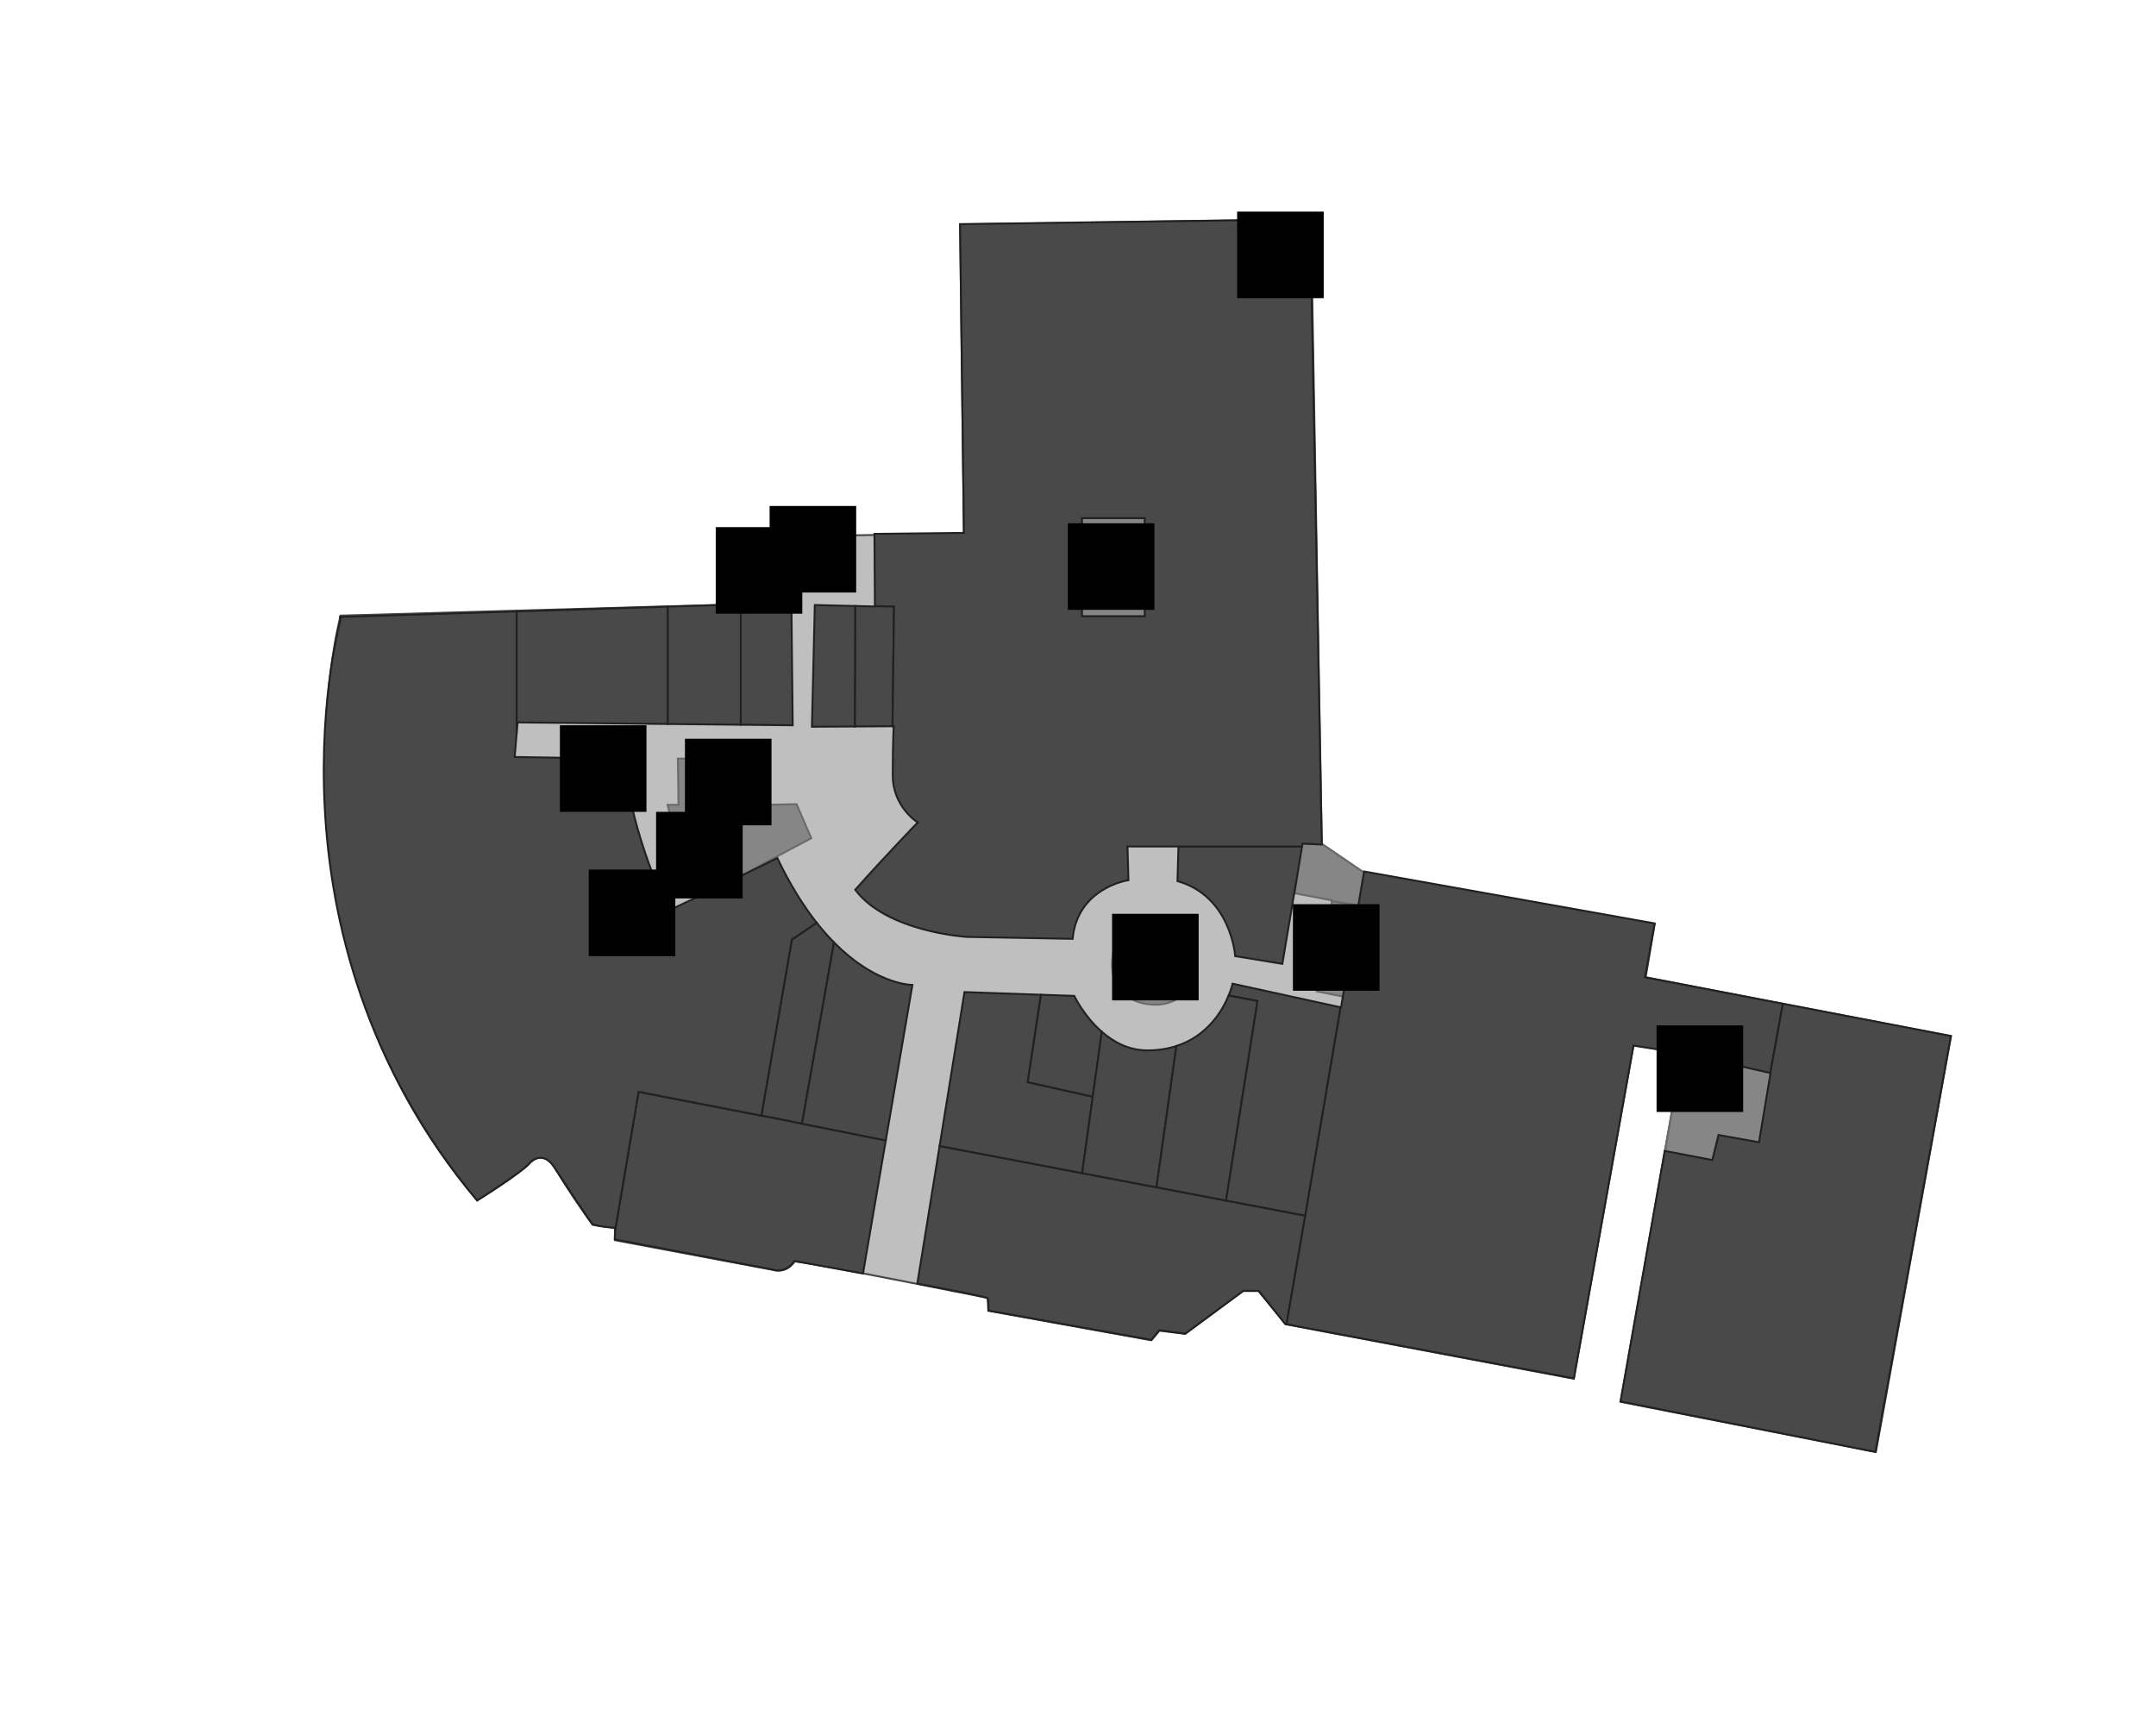 <?xml version="1.0" encoding="utf-8"?>
<!-- Generator: Adobe Illustrator 16.0.0, SVG Export Plug-In . SVG Version: 6.00 Build 0)  -->
<!DOCTYPE svg PUBLIC "-//W3C//DTD SVG 1.1//EN" "http://www.w3.org/Graphics/SVG/1.1/DTD/svg11.dtd">
<svg version="1.1" xmlns="http://www.w3.org/2000/svg" xmlns:xlink="http://www.w3.org/1999/xlink" x="0px" y="0px"
	 width="1120.58px" height="892px" viewBox="0 0 1120.58 892" enable-background="new 0 0 1120.58 892" xml:space="preserve">
<g id="background">
</g>
<g id="etc">
	<polygon fill="#868686" stroke="#6B6B6B" stroke-miterlimit="10" points="436.858,293 436.72,278.368 411.667,278.771 411.667,293 
			"/>
	<polygon fill="#868686" stroke="#6B6B6B" stroke-miterlimit="10" points="411.667,293 411.667,293 411.667,278.771 
		376.667,279.333 377.333,314.333 411.667,314.333 	"/>
	<path fill="#BFBFBF" stroke="#494949" stroke-miterlimit="10" d="M855.333,508L860,480.333l-151-26.667l-22-15L681.333,114
		L499,116.667l2,160.667l-64.28,1.034L436.858,293l0,0l0,0h-25.192v21.333l0,0l0,0h-34.333L177,320c0,0-44,168,71,304
		c21-13,27-19,27-19s7-9,14,3s19,28.667,19,28.667l12,1.667l-0.333,6.333L401.333,660c0,0,7,2.667,11.667-4.333
		c9.333,0.667,100.333,19,100.333,19l0.333,6.667l84.667,15.333l4.333-5L616,693.333L646,671h8l14.333,17.333L818,716.667
		l31-173.333l25.333,4l-32,181.333l132.667,26l39-216L855.333,508z"/>
	<polygon fill="#868686" stroke="#6B6B6B" stroke-miterlimit="10" points="347,418.333 352,439.667 374,461 421.667,435.667 
		414,418 399,418.333 399,394.667 352.333,394.333 352.667,418.333 	"/>
	<path fill="#868686" stroke="#6B6B6B" stroke-miterlimit="10" d="M598.333,477.667c0,0-20.333,1.333-20.333,23.667
		c0,20.667,20.833,20.833,20.833,20.833s21.5,2.5,21.5-21.5C620.333,476,598.333,477.667,598.333,477.667z"/>
	<polygon fill="#868686" stroke="#6B6B6B" stroke-miterlimit="10" points="692.276,468.34 684.333,515.333 698,518 706.089,470.694 
			"/>
	<polygon fill="#868686" stroke="#6B6B6B" stroke-miterlimit="10" points="709,453.667 687,438.667 676.667,438.667 673,464.333 
		692.333,468 692.276,468.34 706.089,470.694 	"/>
	<polygon fill="#868686" stroke="#6B6B6B" stroke-miterlimit="10" points="895.311,552.045 874.333,547.333 872.204,559.478 
		893.196,563.429 	"/>
	<polygon fill="#868686" stroke="#6B6B6B" stroke-miterlimit="10" points="895.311,552.045 893.196,563.429 893.196,563.429 
		893.196,563.429 872.204,559.478 865.334,598.667 890,603 893,590 914.334,594 920.334,557.667 	"/>
	<polygon fill="#868686" stroke="#6B6B6B" stroke-miterlimit="10" points="682,152.667 649.333,152.667 649.336,113.993 
		681.333,114 	"/>
	<rect x="562.333" y="269.333" fill="#868686" stroke="#6B6B6B" stroke-miterlimit="10" width="32.667" height="51"/>
</g>
<g id="rooms">
	<polygon id="e3-3" fill="#494949" stroke="#212121" stroke-miterlimit="10" points="412,377 411.33,313.331 385,314.156 
		385,376.717 	"/>
	<polygon id="e3-2" fill="#494949" stroke="#212121" stroke-miterlimit="10" points="385,376.717 385,314.156 347,315.347 
		347,376.318 	"/>
	<polygon id="e3-1" fill="#494949" stroke="#212121" stroke-miterlimit="10" points="269,375.5 347,376.318 347,315.347 
		268.5,317.807 268.5,381.5 	"/>
	<path id="e3-9" fill="#494949" stroke="#212121" stroke-miterlimit="10" d="M637.251,624.052L637.251,624.052l-36.172-6.887l0,0
		l-38.643-7.357l0,0l-74.084-14.106l-11.571,71.53c19.592,3.713,36.155,6.996,36.469,7.519c0.75,1.25,0.5,6.5,0.5,6.5l84.75,15.25
		l4-5l13.5,1.75L646.25,671h8L668,688.25l0.67,0.126l9.736-56.488L637.251,624.052z"/>
	<path id="e3-12" fill="#494949" stroke="#212121" stroke-miterlimit="10" d="M567.947,570.152l4.702-33.831
		c-9.388-8.208-14.315-18.655-14.315-18.655l-17.363-0.602l-6.885,45.486L567.947,570.152z"/>
	<polygon id="e3-10" fill="#494949" stroke="#212121" stroke-miterlimit="10" points="534.086,562.55 534.086,562.55 
		534.086,562.55 540.971,517.064 501.295,515.689 488.352,595.702 562.437,609.808 567.947,570.152 	"/>
	<path id="e3-15" fill="#494949" stroke="#212121" stroke-miterlimit="10" d="M596.333,546c-9.686,0-17.615-4.373-23.685-9.679
		l-4.702,33.831l0,0l-5.511,39.656l38.643,7.357l10.356-73.433C607.05,545.152,602.047,546,596.333,546z"/>
	<path id="e3-11" fill="#494949" stroke="#212121" stroke-miterlimit="10" d="M653.608,520.27l-14.983-2.862
		c-3.233,7.828-10.924,21.056-27.189,26.325l-10.356,73.433l36.172,6.887L653.608,520.27z"/>
	<polygon id="imaginia" fill="#494949" stroke="#212121" stroke-miterlimit="10" points="855,508 860,480 709,453 697,523.667 
		696.723,523.606 678.355,631.878 678.406,631.888 668.67,688.376 818,716.5 849,543.5 874.5,547.5 920.125,557.722 
		926.646,521.744 	"/>
	<polygon id="em-playground" fill="#494949" stroke="#212121" stroke-miterlimit="10" points="926.646,521.744 920.125,557.722 
		920.25,557.75 914.25,593.75 893.25,590 890,603 865.25,598.25 842.25,728.5 974.75,754.75 1014,538.5 	"/>
	<path id="e3-13" fill="#494949" stroke="#212121" stroke-miterlimit="10" d="M640.667,511.333c0,0-0.553,2.469-2.042,6.074
		l14.983,2.862l-16.357,103.783l41.104,7.826l18.368-108.272L640.667,511.333z"/>
	<path id="e3-6" fill="#494949" stroke="#212121" stroke-miterlimit="10" d="M395.729,579.898l21.105,4.206l16.627-94.22
		c-2.953-2.991-5.965-6.39-9.001-10.244l-12.896,8.759L395.729,579.898z"/>
	<path id="e3-8" fill="#494949" stroke="#212121" stroke-miterlimit="10" d="M416.834,584.104l-13.514-2.693l-71.437-13.879
		l-12.196,72.221l-0.188,4.497L402,660c0,0,6.25,2.25,11-4.5c2.31,0.385,17.588,3.142,35.548,6.457l11.84-69.173L416.834,584.104z"
		/>
	<path id="power-mall" fill="#494949" stroke="#212121" stroke-miterlimit="10" d="M331.884,567.532L331.884,567.532
		l63.845,12.366l15.836-91.499l12.896-8.759c-6.836-8.678-13.793-19.679-20.461-33.64c-34,17-57,27.5-57,27.5s-12.5-28-18-52
		c-0.5-11.5,1-27,1-27l-62.5-1l1-12v-63.693l-91.17,2.857C177.33,320.664,131,484,248,624c0,0,25.25-16,27.25-19.5
		c3-3,8.25-5,13,2.5c0,0,18.25,28,19.75,29.25s11.75,2,11.75,2l-0.063,1.503L331.884,567.532L331.884,567.532z"/>
	<path id="e3-7" fill="#494949" stroke="#212121" stroke-miterlimit="10" d="M433.462,489.884l-16.627,94.22l43.554,8.68
		l13.829-80.789C471.234,511.901,453.759,510.446,433.462,489.884z"/>
	<polygon id="e3-5" fill="#494949" stroke="#212121" stroke-miterlimit="10" points="464.68,315.236 454.749,315.074 
		454.75,315.25 444.486,315.004 444.266,377.619 463.884,377.503 	"/>
	<polygon id="e3-4" fill="#494949" stroke="#212121" stroke-miterlimit="10" points="423.5,314.5 422,377.75 444.266,377.619 
		444.486,315.004 	"/>
	<path id="e3-14" fill="#494949" stroke="#212121" stroke-miterlimit="10" d="M612,458c28,8,30,39,30,39l24.5,4l10.248-61H612.5
		L612,458z"/>
	<path id="emporium-department-store" fill="#494949" stroke="#212121" stroke-miterlimit="10" d="M681.714,152.667h-32.38
		l0.002-38.231L499,116.5l2,160.5l-46.5,0.5l0.249,37.574l9.931,0.163l-0.795,62.267l0.616-0.003c0,0-0.5,9-0.5,25.5
		s13,24.5,13,24.5s-16,16.5-32.5,35c16.5,22,58,24.5,58,24.5l55,1c2.5-26.667,29-30.5,29-30.5L586,440h23h3.5h64.248l0.252-1.5
		l10,0.5L681.714,152.667z M595,320.333h-32.667v-51H595V320.333z"/>
</g>
<g id="signs">
	<g id="toilet">
		<rect id="toilet-1" x="643" y="110" width="45" height="45"/>
		<rect id="toilet-2" x="372" y="274" width="45" height="45"/>
	</g>
	<g id="lift">
		<rect id="lift-1" x="400" y="263" width="45" height="45"/>
		<rect id="lift-2" x="341" y="422" width="45" height="45"/>
		<rect id="lift-3" x="672" y="470" width="45" height="45"/>
		<rect id="lift-4" x="861" y="533" width="45" height="45"/>
	</g>
	<g id="escalator">
		<rect id="escalator-1" x="291" y="377" width="45" height="45"/>
		<rect id="escalator-2" x="356" y="384" width="45" height="45"/>
		<rect id="escalator-3" x="306" y="452" width="45" height="45"/>
		<rect id="escalator-4" x="578" y="475" width="45" height="45"/>
		<rect id="escalator-5" x="555" y="272" width="45" height="45"/>
	</g>
</g>
</svg>
